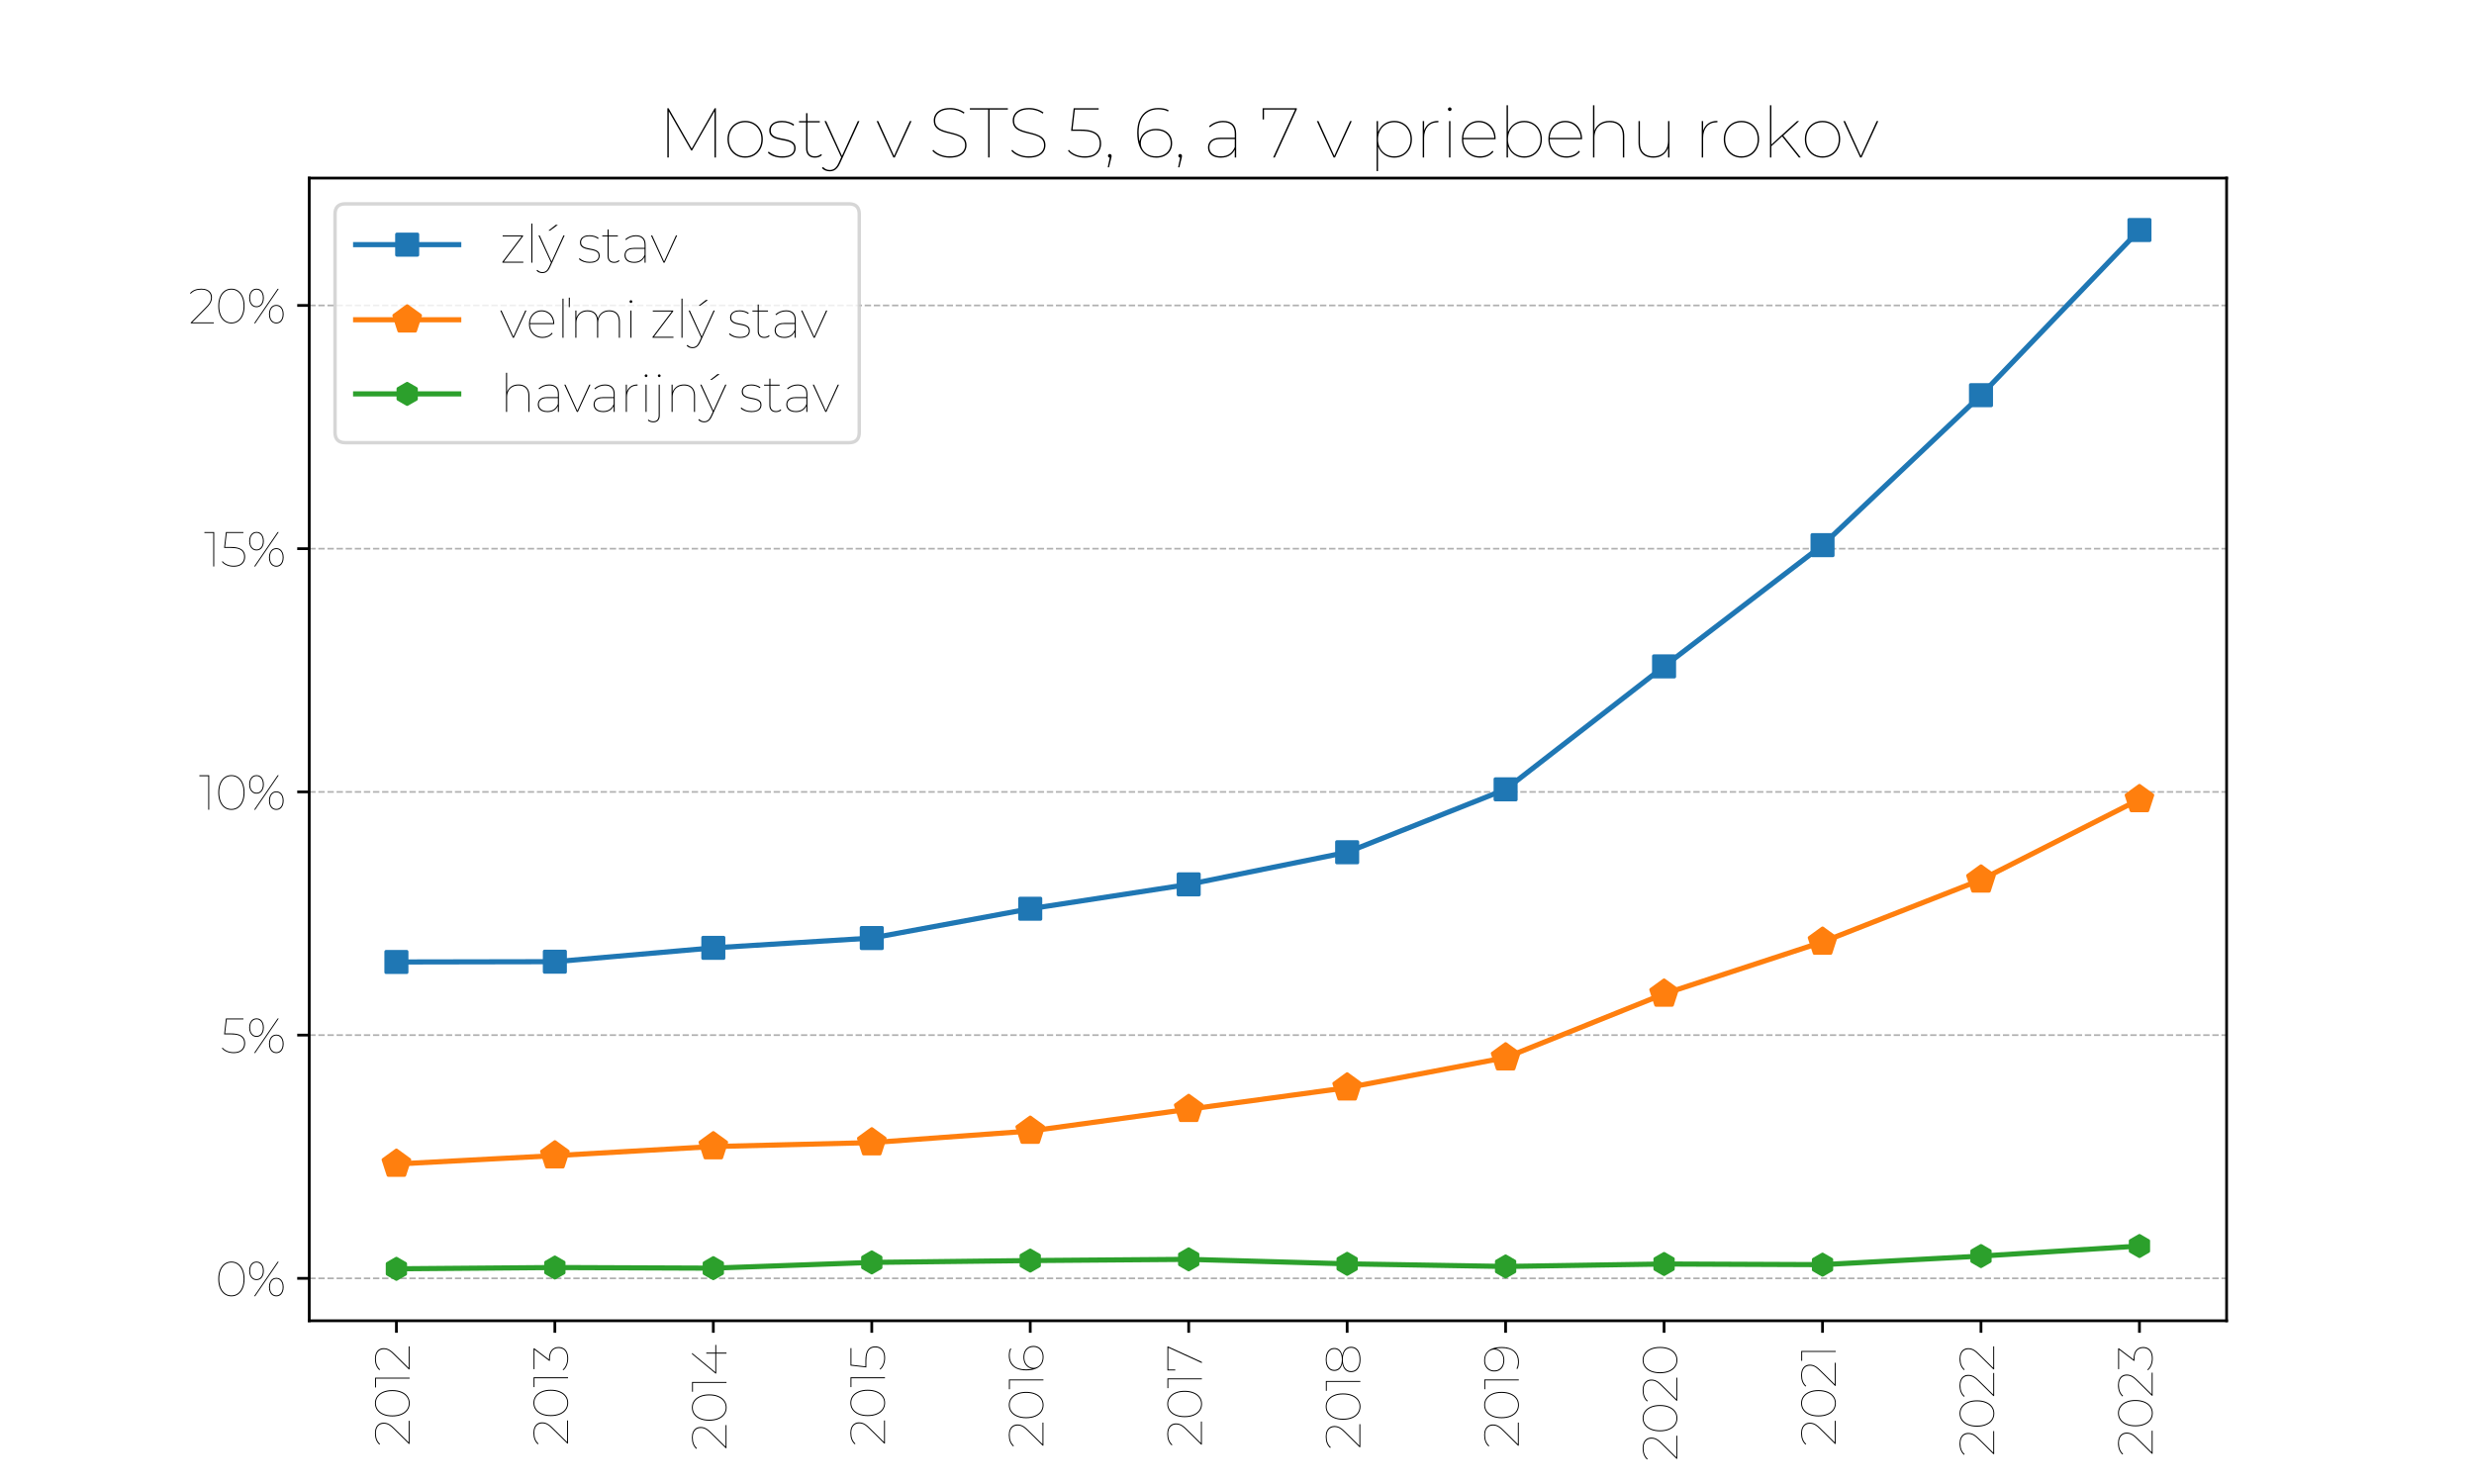 <?xml version="1.0" encoding="utf-8" standalone="no"?>
<!DOCTYPE svg PUBLIC "-//W3C//DTD SVG 1.1//EN"
  "http://www.w3.org/Graphics/SVG/1.1/DTD/svg11.dtd">
<svg xmlns:xlink="http://www.w3.org/1999/xlink" width="720pt" height="432pt" viewBox="0 0 720 432" xmlns="http://www.w3.org/2000/svg" version="1.1">
 <defs>
  <style type="text/css">*{stroke-linejoin: round; stroke-linecap: butt}</style>
 </defs>
 <g id="figure_1">
  <g id="patch_1">
   <path d="M 0 432 
L 720 432 
L 720 0 
L 0 0 
z
" style="fill: #ffffff"/>
  </g>
  <g id="axes_1">
   <g id="patch_2">
    <path d="M 90 384.48 
L 648 384.48 
L 648 51.84 
L 90 51.84 
z
" style="fill: #ffffff"/>
   </g>
   <g id="matplotlib.axis_1">
    <g id="xtick_1">
     <g id="line2d_1">
      <defs>
       <path id="m90b61d9ef1" d="M 0 0 
L 0 3.5 
" style="stroke: #000000; stroke-width: 0.8"/>
      </defs>
      <g>
       <use xlink:href="#m90b61d9ef1" x="115.364" y="384.48" style="stroke: #000000; stroke-width: 0.8"/>
      </g>
     </g>
     <g id="text_1">
      <!-- 2012 -->
      <g transform="translate(119.199 420.937) rotate(-90) scale(0.14 -0.14)">
       <defs>
        <path id="Montserrat-Thin-32" d="M 275 0 
L 275 96 
L 2214 2061 
Q 2502 2349 2649 2566 
Q 2797 2784 2848 2973 
Q 2899 3162 2899 3347 
Q 2899 3821 2579 4099 
Q 2259 4378 1651 4378 
Q 1190 4378 851 4243 
Q 512 4109 269 3834 
L 179 3923 
Q 429 4205 797 4352 
Q 1165 4499 1651 4499 
Q 2074 4499 2384 4361 
Q 2694 4224 2860 3968 
Q 3027 3712 3027 3354 
Q 3027 3142 2966 2937 
Q 2906 2733 2752 2502 
Q 2598 2272 2304 1978 
L 422 70 
L 346 122 
L 3270 122 
L 3270 0 
L 275 0 
z
" transform="scale(0.016)"/>
        <path id="Montserrat-Thin-30" d="M 2086 -19 
Q 1581 -19 1193 259 
Q 806 538 592 1046 
Q 378 1555 378 2240 
Q 378 2925 592 3433 
Q 806 3942 1193 4220 
Q 1581 4499 2086 4499 
Q 2598 4499 2982 4220 
Q 3366 3942 3580 3433 
Q 3795 2925 3795 2240 
Q 3795 1555 3580 1046 
Q 3366 538 2982 259 
Q 2598 -19 2086 -19 
z
M 2086 102 
Q 2560 102 2915 364 
Q 3270 627 3468 1107 
Q 3667 1587 3667 2240 
Q 3667 2899 3468 3376 
Q 3270 3853 2915 4115 
Q 2560 4378 2086 4378 
Q 1619 4378 1260 4115 
Q 902 3853 704 3376 
Q 506 2899 506 2240 
Q 506 1587 704 1107 
Q 902 627 1260 364 
Q 1619 102 2086 102 
z
" transform="scale(0.016)"/>
        <path id="Montserrat-Thin-31" d="M 1216 0 
L 1216 4410 
L 1274 4358 
L 64 4358 
L 64 4480 
L 1338 4480 
L 1338 0 
L 1216 0 
z
" transform="scale(0.016)"/>
       </defs>
       <use xlink:href="#Montserrat-Thin-32"/>
       <use xlink:href="#Montserrat-Thin-30" x="55.5"/>
       <use xlink:href="#Montserrat-Thin-31" x="120.7"/>
       <use xlink:href="#Montserrat-Thin-32" x="154.9"/>
      </g>
     </g>
    </g>
    <g id="xtick_2">
     <g id="line2d_2">
      <g>
       <use xlink:href="#m90b61d9ef1" x="161.479" y="384.48" style="stroke: #000000; stroke-width: 0.8"/>
      </g>
     </g>
     <g id="text_2">
      <!-- 2013 -->
      <g transform="translate(165.315 420.838) rotate(-90) scale(0.14 -0.14)">
       <defs>
        <path id="Montserrat-Thin-33" d="M 1658 -19 
Q 1152 -19 739 160 
Q 326 339 122 614 
L 205 698 
Q 390 448 777 275 
Q 1165 102 1658 102 
Q 2323 102 2665 409 
Q 3008 717 3008 1229 
Q 3008 1741 2659 2048 
Q 2310 2355 1574 2355 
L 1344 2355 
L 1344 2451 
L 2829 4403 
L 2842 4358 
L 262 4358 
L 262 4480 
L 2970 4480 
L 2970 4384 
L 1485 2432 
L 1472 2477 
L 1568 2477 
Q 2362 2477 2749 2131 
Q 3136 1786 3136 1229 
Q 3136 858 2966 576 
Q 2797 294 2467 137 
Q 2138 -19 1658 -19 
z
" transform="scale(0.016)"/>
       </defs>
       <use xlink:href="#Montserrat-Thin-32"/>
       <use xlink:href="#Montserrat-Thin-30" x="55.5"/>
       <use xlink:href="#Montserrat-Thin-31" x="120.7"/>
       <use xlink:href="#Montserrat-Thin-33" x="154.9"/>
      </g>
     </g>
    </g>
    <g id="xtick_3">
     <g id="line2d_3">
      <g>
       <use xlink:href="#m90b61d9ef1" x="207.595" y="384.48" style="stroke: #000000; stroke-width: 0.8"/>
      </g>
     </g>
     <g id="text_3">
      <!-- 2014 -->
      <g transform="translate(211.431 422.184) rotate(-90) scale(0.14 -0.14)">
       <defs>
        <path id="Montserrat-Thin-34" d="M 294 1331 
L 294 1427 
L 2816 4480 
L 2970 4480 
L 448 1427 
L 365 1453 
L 4013 1453 
L 4013 1331 
L 294 1331 
z
M 2886 0 
L 2886 1331 
L 2886 1453 
L 2886 2624 
L 3014 2624 
L 3014 0 
L 2886 0 
z
" transform="scale(0.016)"/>
       </defs>
       <use xlink:href="#Montserrat-Thin-32"/>
       <use xlink:href="#Montserrat-Thin-30" x="55.5"/>
       <use xlink:href="#Montserrat-Thin-31" x="120.7"/>
       <use xlink:href="#Montserrat-Thin-34" x="154.9"/>
      </g>
     </g>
    </g>
    <g id="xtick_4">
     <g id="line2d_4">
      <g>
       <use xlink:href="#m90b61d9ef1" x="253.711" y="384.48" style="stroke: #000000; stroke-width: 0.8"/>
      </g>
     </g>
     <g id="text_4">
      <!-- 2015 -->
      <g transform="translate(257.547 420.838) rotate(-90) scale(0.14 -0.14)">
       <defs>
        <path id="Montserrat-Thin-35" d="M 1728 -19 
Q 1235 -19 822 160 
Q 410 339 205 614 
L 288 698 
Q 474 448 858 275 
Q 1242 102 1728 102 
Q 2419 102 2755 428 
Q 3091 755 3091 1254 
Q 3091 1619 2928 1881 
Q 2765 2144 2381 2281 
Q 1997 2419 1331 2419 
L 486 2419 
L 723 4480 
L 2995 4480 
L 2995 4358 
L 794 4358 
L 838 4410 
L 614 2477 
L 576 2541 
L 1357 2541 
Q 2048 2541 2454 2384 
Q 2861 2227 3040 1939 
Q 3219 1651 3219 1254 
Q 3219 896 3052 605 
Q 2886 314 2556 147 
Q 2227 -19 1728 -19 
z
" transform="scale(0.016)"/>
       </defs>
       <use xlink:href="#Montserrat-Thin-32"/>
       <use xlink:href="#Montserrat-Thin-30" x="55.5"/>
       <use xlink:href="#Montserrat-Thin-31" x="120.7"/>
       <use xlink:href="#Montserrat-Thin-35" x="154.9"/>
      </g>
     </g>
    </g>
    <g id="xtick_5">
     <g id="line2d_5">
      <g>
       <use xlink:href="#m90b61d9ef1" x="299.826" y="384.48" style="stroke: #000000; stroke-width: 0.8"/>
      </g>
     </g>
     <g id="text_5">
      <!-- 2016 -->
      <g transform="translate(303.662 421.455) rotate(-90) scale(0.14 -0.14)">
       <defs>
        <path id="Montserrat-Thin-36" d="M 2125 -19 
Q 1542 -19 1155 256 
Q 768 531 573 1040 
Q 378 1549 378 2240 
Q 378 2995 618 3494 
Q 858 3994 1286 4246 
Q 1715 4499 2285 4499 
Q 2554 4499 2797 4454 
Q 3040 4410 3238 4288 
L 3174 4179 
Q 3008 4288 2777 4333 
Q 2547 4378 2285 4378 
Q 1478 4378 992 3846 
Q 506 3315 506 2253 
Q 506 2093 528 1840 
Q 550 1587 627 1344 
L 576 1248 
Q 589 1670 790 1974 
Q 992 2278 1331 2438 
Q 1670 2598 2080 2598 
Q 2528 2598 2857 2438 
Q 3187 2278 3369 1984 
Q 3552 1690 3552 1293 
Q 3552 896 3369 601 
Q 3187 307 2864 144 
Q 2541 -19 2125 -19 
z
M 2125 102 
Q 2509 102 2800 249 
Q 3091 397 3257 665 
Q 3424 934 3424 1293 
Q 3424 1830 3065 2153 
Q 2707 2477 2080 2477 
Q 1670 2477 1360 2317 
Q 1050 2157 877 1885 
Q 704 1613 704 1280 
Q 704 998 864 726 
Q 1024 454 1341 278 
Q 1658 102 2125 102 
z
" transform="scale(0.016)"/>
       </defs>
       <use xlink:href="#Montserrat-Thin-32"/>
       <use xlink:href="#Montserrat-Thin-30" x="55.5"/>
       <use xlink:href="#Montserrat-Thin-31" x="120.7"/>
       <use xlink:href="#Montserrat-Thin-36" x="154.9"/>
      </g>
     </g>
    </g>
    <g id="xtick_6">
     <g id="line2d_6">
      <g>
       <use xlink:href="#m90b61d9ef1" x="345.942" y="384.48" style="stroke: #000000; stroke-width: 0.8"/>
      </g>
     </g>
     <g id="text_6">
      <!-- 2017 -->
      <g transform="translate(349.778 421.147) rotate(-90) scale(0.14 -0.14)">
       <defs>
        <path id="Montserrat-Thin-37" d="M 1190 0 
L 3206 4403 
L 3283 4358 
L 301 4358 
L 358 4410 
L 358 3456 
L 230 3456 
L 230 4480 
L 3341 4480 
L 3341 4384 
L 1338 0 
L 1190 0 
z
" transform="scale(0.016)"/>
       </defs>
       <use xlink:href="#Montserrat-Thin-32"/>
       <use xlink:href="#Montserrat-Thin-30" x="55.5"/>
       <use xlink:href="#Montserrat-Thin-31" x="120.7"/>
       <use xlink:href="#Montserrat-Thin-37" x="154.9"/>
      </g>
     </g>
    </g>
    <g id="xtick_7">
     <g id="line2d_7">
      <g>
       <use xlink:href="#m90b61d9ef1" x="392.058" y="384.48" style="stroke: #000000; stroke-width: 0.8"/>
      </g>
     </g>
     <g id="text_7">
      <!-- 2018 -->
      <g transform="translate(395.894 421.904) rotate(-90) scale(0.14 -0.14)">
       <defs>
        <path id="Montserrat-Thin-38" d="M 1990 -19 
Q 1472 -19 1107 128 
Q 742 275 547 550 
Q 352 826 352 1203 
Q 352 1568 547 1833 
Q 742 2099 1107 2240 
Q 1472 2381 1990 2381 
Q 2509 2381 2877 2240 
Q 3245 2099 3443 1833 
Q 3642 1568 3642 1203 
Q 3642 826 3446 550 
Q 3251 275 2880 128 
Q 2509 -19 1990 -19 
z
M 1990 102 
Q 2714 102 3114 396 
Q 3514 691 3514 1197 
Q 3514 1690 3114 1984 
Q 2714 2278 1990 2278 
Q 1274 2278 877 1984 
Q 480 1690 480 1197 
Q 480 691 877 396 
Q 1274 102 1990 102 
z
M 1990 2298 
Q 1517 2298 1187 2429 
Q 858 2560 685 2803 
Q 512 3046 512 3379 
Q 512 3725 694 3977 
Q 877 4230 1209 4364 
Q 1542 4499 1990 4499 
Q 2445 4499 2777 4364 
Q 3110 4230 3296 3977 
Q 3482 3725 3482 3379 
Q 3482 3046 3306 2803 
Q 3130 2560 2797 2429 
Q 2464 2298 1990 2298 
z
M 1990 2400 
Q 2637 2400 2995 2665 
Q 3354 2931 3354 3379 
Q 3354 3840 2986 4109 
Q 2618 4378 1990 4378 
Q 1370 4378 1005 4109 
Q 640 3840 640 3386 
Q 640 2938 995 2669 
Q 1350 2400 1990 2400 
z
" transform="scale(0.016)"/>
       </defs>
       <use xlink:href="#Montserrat-Thin-32"/>
       <use xlink:href="#Montserrat-Thin-30" x="55.5"/>
       <use xlink:href="#Montserrat-Thin-31" x="120.7"/>
       <use xlink:href="#Montserrat-Thin-38" x="154.9"/>
      </g>
     </g>
    </g>
    <g id="xtick_8">
     <g id="line2d_8">
      <g>
       <use xlink:href="#m90b61d9ef1" x="438.174" y="384.48" style="stroke: #000000; stroke-width: 0.8"/>
      </g>
     </g>
     <g id="text_8">
      <!-- 2019 -->
      <g transform="translate(442.009 421.455) rotate(-90) scale(0.14 -0.14)">
       <defs>
        <path id="Montserrat-Thin-39" d="M 1664 4499 
Q 2246 4499 2633 4224 
Q 3021 3949 3216 3443 
Q 3411 2938 3411 2240 
Q 3411 1491 3171 988 
Q 2931 486 2502 233 
Q 2074 -19 1504 -19 
Q 1235 -19 992 25 
Q 749 70 550 192 
L 614 301 
Q 781 198 1014 150 
Q 1248 102 1504 102 
Q 2310 102 2796 633 
Q 3283 1165 3283 2227 
Q 3283 2394 3260 2643 
Q 3238 2893 3162 3136 
L 3213 3232 
Q 3200 2810 2998 2509 
Q 2797 2208 2461 2045 
Q 2125 1882 1709 1882 
Q 1261 1882 931 2042 
Q 602 2202 419 2496 
Q 237 2790 237 3187 
Q 237 3584 419 3878 
Q 602 4173 925 4336 
Q 1248 4499 1664 4499 
z
M 1664 4378 
Q 1280 4378 989 4230 
Q 698 4083 531 3814 
Q 365 3546 365 3187 
Q 365 2650 726 2326 
Q 1088 2003 1709 2003 
Q 2118 2003 2428 2163 
Q 2739 2323 2912 2595 
Q 3085 2867 3085 3200 
Q 3085 3482 2925 3754 
Q 2765 4026 2451 4202 
Q 2138 4378 1664 4378 
z
" transform="scale(0.016)"/>
       </defs>
       <use xlink:href="#Montserrat-Thin-32"/>
       <use xlink:href="#Montserrat-Thin-30" x="55.5"/>
       <use xlink:href="#Montserrat-Thin-31" x="120.7"/>
       <use xlink:href="#Montserrat-Thin-39" x="154.9"/>
      </g>
     </g>
    </g>
    <g id="xtick_9">
     <g id="line2d_9">
      <g>
       <use xlink:href="#m90b61d9ef1" x="484.289" y="384.48" style="stroke: #000000; stroke-width: 0.8"/>
      </g>
     </g>
     <g id="text_9">
      <!-- 2020 -->
      <g transform="translate(488.125 425.277) rotate(-90) scale(0.14 -0.14)">
       <use xlink:href="#Montserrat-Thin-32"/>
       <use xlink:href="#Montserrat-Thin-30" x="55.5"/>
       <use xlink:href="#Montserrat-Thin-32" x="120.7"/>
       <use xlink:href="#Montserrat-Thin-30" x="176.2"/>
      </g>
     </g>
    </g>
    <g id="xtick_10">
     <g id="line2d_10">
      <g>
       <use xlink:href="#m90b61d9ef1" x="530.405" y="384.48" style="stroke: #000000; stroke-width: 0.8"/>
      </g>
     </g>
     <g id="text_10">
      <!-- 2021 -->
      <g transform="translate(534.241 420.937) rotate(-90) scale(0.14 -0.14)">
       <use xlink:href="#Montserrat-Thin-32"/>
       <use xlink:href="#Montserrat-Thin-30" x="55.5"/>
       <use xlink:href="#Montserrat-Thin-32" x="120.7"/>
       <use xlink:href="#Montserrat-Thin-31" x="176.2"/>
      </g>
     </g>
    </g>
    <g id="xtick_11">
     <g id="line2d_11">
      <g>
       <use xlink:href="#m90b61d9ef1" x="576.521" y="384.48" style="stroke: #000000; stroke-width: 0.8"/>
      </g>
     </g>
     <g id="text_11">
      <!-- 2022 -->
      <g transform="translate(580.356 423.918) rotate(-90) scale(0.14 -0.14)">
       <use xlink:href="#Montserrat-Thin-32"/>
       <use xlink:href="#Montserrat-Thin-30" x="55.5"/>
       <use xlink:href="#Montserrat-Thin-32" x="120.7"/>
       <use xlink:href="#Montserrat-Thin-32" x="176.2"/>
      </g>
     </g>
    </g>
    <g id="xtick_12">
     <g id="line2d_12">
      <g>
       <use xlink:href="#m90b61d9ef1" x="622.636" y="384.48" style="stroke: #000000; stroke-width: 0.8"/>
      </g>
     </g>
     <g id="text_12">
      <!-- 2023 -->
      <g transform="translate(626.472 423.82) rotate(-90) scale(0.14 -0.14)">
       <use xlink:href="#Montserrat-Thin-32"/>
       <use xlink:href="#Montserrat-Thin-30" x="55.5"/>
       <use xlink:href="#Montserrat-Thin-32" x="120.7"/>
       <use xlink:href="#Montserrat-Thin-33" x="176.2"/>
      </g>
     </g>
    </g>
   </g>
   <g id="matplotlib.axis_2">
    <g id="ytick_1">
     <g id="line2d_13">
      <path d="M 90 372.134 
L 648 372.134 
" clip-path="url(#p731d76a859)" style="fill: none; stroke-dasharray: 1.85,0.8; stroke-dashoffset: 0; stroke: #b0b0b0; stroke-width: 0.5"/>
     </g>
     <g id="line2d_14">
      <defs>
       <path id="mc1a27b48c4" d="M 0 0 
L -3.5 0 
" style="stroke: #000000; stroke-width: 0.8"/>
      </defs>
      <g>
       <use xlink:href="#mc1a27b48c4" x="90" y="372.134" style="stroke: #000000; stroke-width: 0.8"/>
      </g>
     </g>
     <g id="text_13">
      <!-- 0% -->
      <g transform="translate(62.672 377.328) scale(0.14 -0.14)">
       <defs>
        <path id="Montserrat-Thin-25" d="M 960 0 
L 4019 4480 
L 4160 4480 
L 1101 0 
L 960 0 
z
M 1274 2093 
Q 998 2093 780 2240 
Q 563 2387 441 2659 
Q 320 2931 320 3296 
Q 320 3661 441 3933 
Q 563 4205 780 4352 
Q 998 4499 1274 4499 
Q 1555 4499 1769 4352 
Q 1984 4205 2105 3933 
Q 2227 3661 2227 3296 
Q 2227 2931 2105 2659 
Q 1984 2387 1769 2240 
Q 1555 2093 1274 2093 
z
M 1274 2214 
Q 1638 2214 1868 2502 
Q 2099 2790 2099 3296 
Q 2099 3802 1868 4090 
Q 1638 4378 1274 4378 
Q 909 4378 678 4090 
Q 448 3802 448 3296 
Q 448 2790 678 2502 
Q 909 2214 1274 2214 
z
M 3846 -19 
Q 3571 -19 3353 128 
Q 3136 275 3014 547 
Q 2893 819 2893 1184 
Q 2893 1549 3014 1821 
Q 3136 2093 3353 2240 
Q 3571 2387 3846 2387 
Q 4128 2387 4342 2240 
Q 4557 2093 4678 1821 
Q 4800 1549 4800 1184 
Q 4800 819 4678 547 
Q 4557 275 4342 128 
Q 4128 -19 3846 -19 
z
M 3846 102 
Q 4211 102 4441 390 
Q 4672 678 4672 1184 
Q 4672 1690 4441 1978 
Q 4211 2266 3846 2266 
Q 3482 2266 3251 1978 
Q 3021 1690 3021 1184 
Q 3021 678 3251 390 
Q 3482 102 3846 102 
z
" transform="scale(0.016)"/>
       </defs>
       <use xlink:href="#Montserrat-Thin-30"/>
       <use xlink:href="#Montserrat-Thin-25" x="65.2"/>
      </g>
     </g>
    </g>
    <g id="ytick_2">
     <g id="line2d_15">
      <path d="M 90 301.331 
L 648 301.331 
" clip-path="url(#p731d76a859)" style="fill: none; stroke-dasharray: 1.85,0.8; stroke-dashoffset: 0; stroke: #b0b0b0; stroke-width: 0.5"/>
     </g>
     <g id="line2d_16">
      <g>
       <use xlink:href="#mc1a27b48c4" x="90" y="301.331" style="stroke: #000000; stroke-width: 0.8"/>
      </g>
     </g>
     <g id="text_14">
      <!-- 5% -->
      <g transform="translate(64.128 306.525) scale(0.14 -0.14)">
       <use xlink:href="#Montserrat-Thin-35"/>
       <use xlink:href="#Montserrat-Thin-25" x="54.8"/>
      </g>
     </g>
    </g>
    <g id="ytick_3">
     <g id="line2d_17">
      <path d="M 90 230.527 
L 648 230.527 
" clip-path="url(#p731d76a859)" style="fill: none; stroke-dasharray: 1.85,0.8; stroke-dashoffset: 0; stroke: #b0b0b0; stroke-width: 0.5"/>
     </g>
     <g id="line2d_18">
      <g>
       <use xlink:href="#mc1a27b48c4" x="90" y="230.527" style="stroke: #000000; stroke-width: 0.8"/>
      </g>
     </g>
     <g id="text_15">
      <!-- 10% -->
      <g transform="translate(57.883 235.721) scale(0.14 -0.14)">
       <use xlink:href="#Montserrat-Thin-31"/>
       <use xlink:href="#Montserrat-Thin-30" x="34.2"/>
       <use xlink:href="#Montserrat-Thin-25" x="99.4"/>
      </g>
     </g>
    </g>
    <g id="ytick_4">
     <g id="line2d_19">
      <path d="M 90 159.724 
L 648 159.724 
" clip-path="url(#p731d76a859)" style="fill: none; stroke-dasharray: 1.85,0.8; stroke-dashoffset: 0; stroke: #b0b0b0; stroke-width: 0.5"/>
     </g>
     <g id="line2d_20">
      <g>
       <use xlink:href="#mc1a27b48c4" x="90" y="159.724" style="stroke: #000000; stroke-width: 0.8"/>
      </g>
     </g>
     <g id="text_16">
      <!-- 15% -->
      <g transform="translate(59.34 164.918) scale(0.14 -0.14)">
       <use xlink:href="#Montserrat-Thin-31"/>
       <use xlink:href="#Montserrat-Thin-35" x="34.2"/>
       <use xlink:href="#Montserrat-Thin-25" x="89"/>
      </g>
     </g>
    </g>
    <g id="ytick_5">
     <g id="line2d_21">
      <path d="M 90 88.92 
L 648 88.92 
" clip-path="url(#p731d76a859)" style="fill: none; stroke-dasharray: 1.85,0.8; stroke-dashoffset: 0; stroke: #b0b0b0; stroke-width: 0.5"/>
     </g>
     <g id="line2d_22">
      <g>
       <use xlink:href="#mc1a27b48c4" x="90" y="88.92" style="stroke: #000000; stroke-width: 0.8"/>
      </g>
     </g>
     <g id="text_17">
      <!-- 20% -->
      <g transform="translate(54.902 94.114) scale(0.14 -0.14)">
       <use xlink:href="#Montserrat-Thin-32"/>
       <use xlink:href="#Montserrat-Thin-30" x="55.5"/>
       <use xlink:href="#Montserrat-Thin-25" x="120.7"/>
      </g>
     </g>
    </g>
   </g>
   <g id="line2d_23">
    <path d="M 115.364 280.035 
L 161.479 279.951 
L 207.595 275.925 
L 253.711 273.067 
L 299.826 264.542 
L 345.942 257.447 
L 392.058 248.095 
L 438.174 229.781 
L 484.289 193.99 
L 530.405 158.699 
L 576.521 115.033 
L 622.636 66.96 
" clip-path="url(#p731d76a859)" style="fill: none; stroke: #1f77b4; stroke-width: 1.5; stroke-linecap: square"/>
    <defs>
     <path id="mf4af85b9f2" d="M -3 3 
L 3 3 
L 3 -3 
L -3 -3 
z
" style="stroke: #1f77b4; stroke-linejoin: miter"/>
    </defs>
    <g clip-path="url(#p731d76a859)">
     <use xlink:href="#mf4af85b9f2" x="115.364" y="280.035" style="fill: #1f77b4; stroke: #1f77b4; stroke-linejoin: miter"/>
     <use xlink:href="#mf4af85b9f2" x="161.479" y="279.951" style="fill: #1f77b4; stroke: #1f77b4; stroke-linejoin: miter"/>
     <use xlink:href="#mf4af85b9f2" x="207.595" y="275.925" style="fill: #1f77b4; stroke: #1f77b4; stroke-linejoin: miter"/>
     <use xlink:href="#mf4af85b9f2" x="253.711" y="273.067" style="fill: #1f77b4; stroke: #1f77b4; stroke-linejoin: miter"/>
     <use xlink:href="#mf4af85b9f2" x="299.826" y="264.542" style="fill: #1f77b4; stroke: #1f77b4; stroke-linejoin: miter"/>
     <use xlink:href="#mf4af85b9f2" x="345.942" y="257.447" style="fill: #1f77b4; stroke: #1f77b4; stroke-linejoin: miter"/>
     <use xlink:href="#mf4af85b9f2" x="392.058" y="248.095" style="fill: #1f77b4; stroke: #1f77b4; stroke-linejoin: miter"/>
     <use xlink:href="#mf4af85b9f2" x="438.174" y="229.781" style="fill: #1f77b4; stroke: #1f77b4; stroke-linejoin: miter"/>
     <use xlink:href="#mf4af85b9f2" x="484.289" y="193.99" style="fill: #1f77b4; stroke: #1f77b4; stroke-linejoin: miter"/>
     <use xlink:href="#mf4af85b9f2" x="530.405" y="158.699" style="fill: #1f77b4; stroke: #1f77b4; stroke-linejoin: miter"/>
     <use xlink:href="#mf4af85b9f2" x="576.521" y="115.033" style="fill: #1f77b4; stroke: #1f77b4; stroke-linejoin: miter"/>
     <use xlink:href="#mf4af85b9f2" x="622.636" y="66.96" style="fill: #1f77b4; stroke: #1f77b4; stroke-linejoin: miter"/>
    </g>
   </g>
   <g id="line2d_24">
    <path d="M 115.364 338.845 
L 161.479 336.408 
L 207.595 333.762 
L 253.711 332.618 
L 299.826 329.245 
L 345.942 322.903 
L 392.058 316.638 
L 438.174 307.875 
L 484.289 289.327 
L 530.405 274.211 
L 576.521 256.114 
L 622.636 232.706 
" clip-path="url(#p731d76a859)" style="fill: none; stroke: #ff7f0e; stroke-width: 1.5; stroke-linecap: square"/>
    <defs>
     <path id="m871c0f538a" d="M 0 -4 
L -3.804 -1.236 
L -2.351 3.236 
L 2.351 3.236 
L 3.804 -1.236 
z
" style="stroke: #ff7f0e; stroke-linejoin: miter"/>
    </defs>
    <g clip-path="url(#p731d76a859)">
     <use xlink:href="#m871c0f538a" x="115.364" y="338.845" style="fill: #ff7f0e; stroke: #ff7f0e; stroke-linejoin: miter"/>
     <use xlink:href="#m871c0f538a" x="161.479" y="336.408" style="fill: #ff7f0e; stroke: #ff7f0e; stroke-linejoin: miter"/>
     <use xlink:href="#m871c0f538a" x="207.595" y="333.762" style="fill: #ff7f0e; stroke: #ff7f0e; stroke-linejoin: miter"/>
     <use xlink:href="#m871c0f538a" x="253.711" y="332.618" style="fill: #ff7f0e; stroke: #ff7f0e; stroke-linejoin: miter"/>
     <use xlink:href="#m871c0f538a" x="299.826" y="329.245" style="fill: #ff7f0e; stroke: #ff7f0e; stroke-linejoin: miter"/>
     <use xlink:href="#m871c0f538a" x="345.942" y="322.903" style="fill: #ff7f0e; stroke: #ff7f0e; stroke-linejoin: miter"/>
     <use xlink:href="#m871c0f538a" x="392.058" y="316.638" style="fill: #ff7f0e; stroke: #ff7f0e; stroke-linejoin: miter"/>
     <use xlink:href="#m871c0f538a" x="438.174" y="307.875" style="fill: #ff7f0e; stroke: #ff7f0e; stroke-linejoin: miter"/>
     <use xlink:href="#m871c0f538a" x="484.289" y="289.327" style="fill: #ff7f0e; stroke: #ff7f0e; stroke-linejoin: miter"/>
     <use xlink:href="#m871c0f538a" x="530.405" y="274.211" style="fill: #ff7f0e; stroke: #ff7f0e; stroke-linejoin: miter"/>
     <use xlink:href="#m871c0f538a" x="576.521" y="256.114" style="fill: #ff7f0e; stroke: #ff7f0e; stroke-linejoin: miter"/>
     <use xlink:href="#m871c0f538a" x="622.636" y="232.706" style="fill: #ff7f0e; stroke: #ff7f0e; stroke-linejoin: miter"/>
    </g>
   </g>
   <g id="line2d_25">
    <path d="M 115.364 369.36 
L 161.479 368.987 
L 207.595 369.168 
L 253.711 367.496 
L 299.826 366.958 
L 345.942 366.603 
L 392.058 367.908 
L 438.174 368.675 
L 484.289 367.957 
L 530.405 368.145 
L 576.521 365.65 
L 622.636 362.723 
" clip-path="url(#p731d76a859)" style="fill: none; stroke: #2ca02c; stroke-width: 1.5; stroke-linecap: square"/>
    <defs>
     <path id="m099d163f4a" d="M 0 -3 
L -2.598 -1.5 
L -2.598 1.5 
L -0 3 
L 2.598 1.5 
L 2.598 -1.5 
z
" style="stroke: #2ca02c; stroke-linejoin: miter"/>
    </defs>
    <g clip-path="url(#p731d76a859)">
     <use xlink:href="#m099d163f4a" x="115.364" y="369.36" style="fill: #2ca02c; stroke: #2ca02c; stroke-linejoin: miter"/>
     <use xlink:href="#m099d163f4a" x="161.479" y="368.987" style="fill: #2ca02c; stroke: #2ca02c; stroke-linejoin: miter"/>
     <use xlink:href="#m099d163f4a" x="207.595" y="369.168" style="fill: #2ca02c; stroke: #2ca02c; stroke-linejoin: miter"/>
     <use xlink:href="#m099d163f4a" x="253.711" y="367.496" style="fill: #2ca02c; stroke: #2ca02c; stroke-linejoin: miter"/>
     <use xlink:href="#m099d163f4a" x="299.826" y="366.958" style="fill: #2ca02c; stroke: #2ca02c; stroke-linejoin: miter"/>
     <use xlink:href="#m099d163f4a" x="345.942" y="366.603" style="fill: #2ca02c; stroke: #2ca02c; stroke-linejoin: miter"/>
     <use xlink:href="#m099d163f4a" x="392.058" y="367.908" style="fill: #2ca02c; stroke: #2ca02c; stroke-linejoin: miter"/>
     <use xlink:href="#m099d163f4a" x="438.174" y="368.675" style="fill: #2ca02c; stroke: #2ca02c; stroke-linejoin: miter"/>
     <use xlink:href="#m099d163f4a" x="484.289" y="367.957" style="fill: #2ca02c; stroke: #2ca02c; stroke-linejoin: miter"/>
     <use xlink:href="#m099d163f4a" x="530.405" y="368.145" style="fill: #2ca02c; stroke: #2ca02c; stroke-linejoin: miter"/>
     <use xlink:href="#m099d163f4a" x="576.521" y="365.65" style="fill: #2ca02c; stroke: #2ca02c; stroke-linejoin: miter"/>
     <use xlink:href="#m099d163f4a" x="622.636" y="362.723" style="fill: #2ca02c; stroke: #2ca02c; stroke-linejoin: miter"/>
    </g>
   </g>
   <g id="patch_3">
    <path d="M 90 384.48 
L 90 51.84 
" style="fill: none; stroke: #000000; stroke-width: 0.8; stroke-linejoin: miter; stroke-linecap: square"/>
   </g>
   <g id="patch_4">
    <path d="M 648 384.48 
L 648 51.84 
" style="fill: none; stroke: #000000; stroke-width: 0.8; stroke-linejoin: miter; stroke-linecap: square"/>
   </g>
   <g id="patch_5">
    <path d="M 90 384.48 
L 648 384.48 
" style="fill: none; stroke: #000000; stroke-width: 0.8; stroke-linejoin: miter; stroke-linecap: square"/>
   </g>
   <g id="patch_6">
    <path d="M 90 51.84 
L 648 51.84 
" style="fill: none; stroke: #000000; stroke-width: 0.8; stroke-linejoin: miter; stroke-linecap: square"/>
   </g>
   <g id="text_18">
    <!-- Mosty v STS 5, 6, a 7 v priebehu rokov -->
    <g transform="translate(191.494 45.84) scale(0.2 -0.2)">
     <defs>
      <path id="Montserrat-Thin-4d" d="M 851 0 
L 851 4480 
L 960 4480 
L 3091 755 
L 3034 755 
L 5158 4480 
L 5267 4480 
L 5267 0 
L 5139 0 
L 5139 4294 
L 5190 4294 
L 3098 634 
L 3021 634 
L 922 4294 
L 979 4294 
L 979 0 
L 851 0 
z
" transform="scale(0.016)"/>
      <path id="Montserrat-Thin-6f" d="M 1952 -19 
Q 1491 -19 1129 195 
Q 768 410 557 790 
Q 346 1171 346 1658 
Q 346 2150 557 2524 
Q 768 2899 1129 3113 
Q 1491 3328 1952 3328 
Q 2413 3328 2777 3113 
Q 3142 2899 3350 2524 
Q 3558 2150 3558 1658 
Q 3558 1171 3350 790 
Q 3142 410 2777 195 
Q 2413 -19 1952 -19 
z
M 1952 102 
Q 2374 102 2710 300 
Q 3046 499 3238 851 
Q 3430 1203 3430 1658 
Q 3430 2118 3238 2467 
Q 3046 2816 2710 3011 
Q 2374 3206 1952 3206 
Q 1530 3206 1197 3011 
Q 864 2816 669 2467 
Q 474 2118 474 1658 
Q 474 1203 669 851 
Q 864 499 1197 300 
Q 1530 102 1952 102 
z
" transform="scale(0.016)"/>
      <path id="Montserrat-Thin-73" d="M 1498 -19 
Q 1094 -19 742 109 
Q 390 237 205 435 
L 282 538 
Q 461 365 781 233 
Q 1101 102 1498 102 
Q 2086 102 2342 307 
Q 2598 512 2598 838 
Q 2598 1075 2476 1212 
Q 2355 1350 2153 1424 
Q 1952 1498 1709 1542 
Q 1466 1587 1222 1638 
Q 979 1690 777 1782 
Q 576 1875 454 2038 
Q 333 2202 333 2477 
Q 333 2701 454 2893 
Q 576 3085 835 3206 
Q 1094 3328 1504 3328 
Q 1811 3328 2112 3235 
Q 2413 3142 2598 2989 
L 2522 2886 
Q 2323 3046 2054 3126 
Q 1786 3206 1504 3206 
Q 960 3206 713 2995 
Q 467 2784 467 2477 
Q 467 2234 588 2090 
Q 710 1946 912 1869 
Q 1114 1792 1357 1747 
Q 1600 1702 1840 1651 
Q 2080 1600 2281 1510 
Q 2483 1421 2604 1264 
Q 2726 1107 2726 838 
Q 2726 589 2592 393 
Q 2458 198 2186 89 
Q 1914 -19 1498 -19 
z
" transform="scale(0.016)"/>
      <path id="Montserrat-Thin-74" d="M 1587 -19 
Q 1197 -19 992 205 
Q 787 429 787 794 
L 787 4032 
L 915 4032 
L 915 826 
Q 915 474 1088 288 
Q 1261 102 1594 102 
Q 1926 102 2144 307 
L 2234 218 
Q 2118 96 1942 38 
Q 1766 -19 1587 -19 
z
M 147 3187 
L 147 3309 
L 2035 3309 
L 2035 3187 
L 147 3187 
z
" transform="scale(0.016)"/>
      <path id="Montserrat-Thin-79" d="M 518 -1261 
Q 301 -1261 118 -1187 
Q -64 -1114 -198 -966 
L -102 -864 
Q 32 -1005 179 -1072 
Q 326 -1139 525 -1139 
Q 768 -1139 960 -1001 
Q 1152 -864 1325 -493 
L 1568 45 
L 1600 90 
L 3066 3309 
L 3213 3309 
L 1453 -531 
Q 1331 -800 1187 -960 
Q 1043 -1120 880 -1190 
Q 717 -1261 518 -1261 
z
M 1594 -70 
L 38 3309 
L 186 3309 
L 1651 90 
L 1594 -70 
z
" transform="scale(0.016)"/>
      <path id="Montserrat-Thin-20" transform="scale(0.016)"/>
      <path id="Montserrat-Thin-76" d="M 1562 0 
L 38 3309 
L 186 3309 
L 1651 90 
L 1600 90 
L 3066 3309 
L 3213 3309 
L 1690 0 
L 1562 0 
z
" transform="scale(0.016)"/>
      <path id="Montserrat-Thin-53" d="M 1946 -19 
Q 1459 -19 1027 160 
Q 595 339 371 614 
L 461 698 
Q 672 448 1072 275 
Q 1472 102 1939 102 
Q 2426 102 2736 236 
Q 3046 371 3196 598 
Q 3347 826 3347 1101 
Q 3347 1421 3193 1616 
Q 3040 1811 2784 1923 
Q 2528 2035 2227 2108 
Q 1926 2182 1622 2259 
Q 1318 2336 1062 2461 
Q 806 2586 652 2803 
Q 499 3021 499 3373 
Q 499 3667 656 3923 
Q 813 4179 1142 4339 
Q 1472 4499 1997 4499 
Q 2355 4499 2704 4387 
Q 3053 4275 3296 4090 
L 3226 3987 
Q 2957 4186 2630 4282 
Q 2304 4378 2003 4378 
Q 1536 4378 1229 4240 
Q 922 4102 774 3875 
Q 627 3648 627 3366 
Q 627 3040 780 2845 
Q 934 2650 1190 2538 
Q 1446 2426 1750 2352 
Q 2054 2278 2355 2198 
Q 2656 2118 2912 1993 
Q 3168 1869 3321 1657 
Q 3475 1446 3475 1101 
Q 3475 806 3315 550 
Q 3155 294 2816 137 
Q 2477 -19 1946 -19 
z
" transform="scale(0.016)"/>
      <path id="Montserrat-Thin-54" d="M 1690 0 
L 1690 4358 
L 26 4358 
L 26 4480 
L 3482 4480 
L 3482 4358 
L 1818 4358 
L 1818 0 
L 1690 0 
z
" transform="scale(0.016)"/>
      <path id="Montserrat-Thin-2c" d="M 397 -896 
L 595 51 
L 595 -19 
Q 518 -19 467 32 
Q 416 83 416 147 
Q 416 218 464 266 
Q 512 314 582 314 
Q 659 314 704 259 
Q 749 205 749 147 
Q 749 115 745 83 
Q 742 51 736 25 
Q 730 0 723 -38 
L 512 -896 
L 397 -896 
z
" transform="scale(0.016)"/>
      <path id="Montserrat-Thin-61" d="M 2848 0 
L 2848 787 
L 2848 896 
L 2848 2163 
Q 2848 2682 2579 2944 
Q 2310 3206 1798 3206 
Q 1427 3206 1120 3078 
Q 813 2950 595 2746 
L 506 2835 
Q 742 3059 1081 3193 
Q 1421 3328 1792 3328 
Q 2368 3328 2672 3033 
Q 2976 2739 2976 2170 
L 2976 0 
L 2848 0 
z
M 1587 -19 
Q 1216 -19 953 96 
Q 691 211 553 422 
Q 416 634 416 909 
Q 416 1146 528 1347 
Q 640 1549 896 1673 
Q 1152 1798 1594 1798 
L 2918 1798 
L 2918 1677 
L 1587 1677 
Q 1024 1677 784 1462 
Q 544 1248 544 915 
Q 544 544 819 323 
Q 1094 102 1587 102 
Q 2067 102 2377 323 
Q 2688 544 2848 947 
L 2912 864 
Q 2778 467 2442 224 
Q 2106 -19 1587 -19 
z
" transform="scale(0.016)"/>
      <path id="Montserrat-Thin-70" d="M 2342 -19 
Q 1888 -19 1529 195 
Q 1171 410 963 787 
Q 755 1165 755 1651 
Q 755 2144 963 2521 
Q 1171 2899 1529 3113 
Q 1888 3328 2342 3328 
Q 2797 3328 3161 3113 
Q 3526 2899 3737 2521 
Q 3949 2144 3949 1651 
Q 3949 1165 3737 787 
Q 3526 410 3161 195 
Q 2797 -19 2342 -19 
z
M 736 -1242 
L 736 3309 
L 864 3309 
L 864 2093 
L 800 1645 
L 864 1197 
L 864 -1242 
L 736 -1242 
z
M 2342 102 
Q 2765 102 3101 297 
Q 3437 493 3629 845 
Q 3821 1197 3821 1651 
Q 3821 2112 3629 2461 
Q 3437 2810 3101 3008 
Q 2765 3206 2342 3206 
Q 1920 3206 1584 3008 
Q 1248 2810 1056 2461 
Q 864 2112 864 1651 
Q 864 1197 1056 845 
Q 1248 493 1584 297 
Q 1920 102 2342 102 
z
" transform="scale(0.016)"/>
      <path id="Montserrat-Thin-72" d="M 736 0 
L 736 3309 
L 864 3309 
L 864 2394 
L 851 2413 
Q 986 2848 1322 3088 
Q 1658 3328 2163 3328 
L 2163 3200 
Q 2157 3200 2147 3200 
Q 2138 3200 2125 3200 
Q 1530 3200 1197 2819 
Q 864 2438 864 1779 
L 864 0 
L 736 0 
z
" transform="scale(0.016)"/>
      <path id="Montserrat-Thin-69" d="M 736 0 
L 736 3309 
L 864 3309 
L 864 0 
L 736 0 
z
M 800 4224 
Q 736 4224 685 4275 
Q 634 4326 634 4390 
Q 634 4461 685 4509 
Q 736 4557 800 4557 
Q 870 4557 918 4509 
Q 966 4461 966 4390 
Q 966 4326 918 4275 
Q 870 4224 800 4224 
z
" transform="scale(0.016)"/>
      <path id="Montserrat-Thin-65" d="M 1997 -19 
Q 1517 -19 1145 195 
Q 774 410 560 790 
Q 346 1171 346 1658 
Q 346 2150 544 2524 
Q 742 2899 1091 3113 
Q 1440 3328 1875 3328 
Q 2310 3328 2659 3120 
Q 3008 2912 3209 2541 
Q 3411 2170 3411 1690 
Q 3411 1683 3411 1676 
Q 3411 1670 3411 1658 
L 416 1658 
L 416 1779 
L 3341 1779 
L 3290 1683 
Q 3290 2118 3104 2464 
Q 2918 2810 2601 3008 
Q 2285 3206 1875 3206 
Q 1472 3206 1152 3008 
Q 832 2810 649 2464 
Q 467 2118 467 1683 
L 467 1658 
Q 467 1203 665 851 
Q 864 499 1209 300 
Q 1555 102 1997 102 
Q 2330 102 2627 230 
Q 2925 358 3123 614 
L 3213 525 
Q 2995 256 2675 118 
Q 2355 -19 1997 -19 
z
" transform="scale(0.016)"/>
      <path id="Montserrat-Thin-62" d="M 2342 -19 
Q 1888 -19 1529 195 
Q 1171 410 963 790 
Q 755 1171 755 1658 
Q 755 2150 963 2524 
Q 1171 2899 1529 3113 
Q 1888 3328 2342 3328 
Q 2797 3328 3161 3113 
Q 3526 2899 3737 2524 
Q 3949 2150 3949 1658 
Q 3949 1171 3737 790 
Q 3526 410 3161 195 
Q 2797 -19 2342 -19 
z
M 736 0 
L 736 4749 
L 864 4749 
L 864 2112 
L 800 1664 
L 864 1216 
L 864 0 
L 736 0 
z
M 2342 102 
Q 2765 102 3101 300 
Q 3437 499 3629 851 
Q 3821 1203 3821 1658 
Q 3821 2118 3629 2467 
Q 3437 2816 3101 3011 
Q 2765 3206 2342 3206 
Q 1920 3206 1584 3011 
Q 1248 2816 1056 2467 
Q 864 2118 864 1658 
Q 864 1203 1056 851 
Q 1248 499 1584 300 
Q 1920 102 2342 102 
z
" transform="scale(0.016)"/>
      <path id="Montserrat-Thin-68" d="M 2253 3328 
Q 2662 3328 2956 3171 
Q 3251 3014 3414 2707 
Q 3578 2400 3578 1952 
L 3578 0 
L 3450 0 
L 3450 1952 
Q 3450 2566 3136 2886 
Q 2822 3206 2259 3206 
Q 1824 3206 1510 3030 
Q 1197 2854 1030 2537 
Q 864 2221 864 1798 
L 864 0 
L 736 0 
L 736 4749 
L 864 4749 
L 864 2368 
L 851 2387 
Q 998 2822 1356 3075 
Q 1715 3328 2253 3328 
z
" transform="scale(0.016)"/>
      <path id="Montserrat-Thin-75" d="M 2054 -19 
Q 1632 -19 1328 137 
Q 1024 294 861 601 
Q 698 909 698 1357 
L 698 3309 
L 826 3309 
L 826 1357 
Q 826 742 1146 422 
Q 1466 102 2048 102 
Q 2464 102 2765 278 
Q 3066 454 3226 774 
Q 3386 1094 3386 1510 
L 3386 3309 
L 3514 3309 
L 3514 0 
L 3386 0 
L 3386 934 
L 3398 915 
Q 3258 486 2912 233 
Q 2566 -19 2054 -19 
z
" transform="scale(0.016)"/>
      <path id="Montserrat-Thin-6b" d="M 819 986 
L 819 1139 
L 3200 3309 
L 3386 3309 
L 1946 1990 
L 1843 1914 
L 819 986 
z
M 736 0 
L 736 4749 
L 864 4749 
L 864 0 
L 736 0 
z
M 3366 0 
L 1818 1946 
L 1920 2022 
L 3533 0 
L 3366 0 
z
" transform="scale(0.016)"/>
     </defs>
     <use xlink:href="#Montserrat-Thin-4d"/>
     <use xlink:href="#Montserrat-Thin-6f" x="95.6"/>
     <use xlink:href="#Montserrat-Thin-73" x="156.6"/>
     <use xlink:href="#Montserrat-Thin-74" x="202.9"/>
     <use xlink:href="#Montserrat-Thin-79" x="241.7"/>
     <use xlink:href="#Montserrat-Thin-20" x="292.5"/>
     <use xlink:href="#Montserrat-Thin-76" x="317.5"/>
     <use xlink:href="#Montserrat-Thin-20" x="368.3"/>
     <use xlink:href="#Montserrat-Thin-53" x="393.3"/>
     <use xlink:href="#Montserrat-Thin-54" x="453.4"/>
     <use xlink:href="#Montserrat-Thin-53" x="508.2"/>
     <use xlink:href="#Montserrat-Thin-20" x="568.3"/>
     <use xlink:href="#Montserrat-Thin-35" x="593.3"/>
     <use xlink:href="#Montserrat-Thin-2c" x="648.1"/>
     <use xlink:href="#Montserrat-Thin-20" x="666.3"/>
     <use xlink:href="#Montserrat-Thin-36" x="691.3"/>
     <use xlink:href="#Montserrat-Thin-2c" x="750.5"/>
     <use xlink:href="#Montserrat-Thin-20" x="768.7"/>
     <use xlink:href="#Montserrat-Thin-61" x="793.7"/>
     <use xlink:href="#Montserrat-Thin-20" x="851.1"/>
     <use xlink:href="#Montserrat-Thin-37" x="876.1"/>
     <use xlink:href="#Montserrat-Thin-20" x="933.1"/>
     <use xlink:href="#Montserrat-Thin-76" x="958.1"/>
     <use xlink:href="#Montserrat-Thin-20" x="1008.9"/>
     <use xlink:href="#Montserrat-Thin-70" x="1033.9"/>
     <use xlink:href="#Montserrat-Thin-72" x="1101"/>
     <use xlink:href="#Montserrat-Thin-69" x="1139.3"/>
     <use xlink:href="#Montserrat-Thin-65" x="1164.3"/>
     <use xlink:href="#Montserrat-Thin-62" x="1223"/>
     <use xlink:href="#Montserrat-Thin-65" x="1290.1"/>
     <use xlink:href="#Montserrat-Thin-68" x="1348.8"/>
     <use xlink:href="#Montserrat-Thin-75" x="1415.6"/>
     <use xlink:href="#Montserrat-Thin-20" x="1482"/>
     <use xlink:href="#Montserrat-Thin-72" x="1507"/>
     <use xlink:href="#Montserrat-Thin-6f" x="1545.3"/>
     <use xlink:href="#Montserrat-Thin-6b" x="1606.3"/>
     <use xlink:href="#Montserrat-Thin-6f" x="1663.3"/>
     <use xlink:href="#Montserrat-Thin-76" x="1724.3"/>
    </g>
   </g>
   <g id="legend_1">
    <g id="patch_7">
     <path d="M 100.5 128.867 
L 247.064 128.867 
Q 250.064 128.867 250.064 125.867 
L 250.064 62.34 
Q 250.064 59.34 247.064 59.34 
L 100.5 59.34 
Q 97.5 59.34 97.5 62.34 
L 97.5 125.867 
Q 97.5 128.867 100.5 128.867 
z
" style="fill: #ffffff; opacity: 0.8; stroke: #cccccc; stroke-linejoin: miter"/>
    </g>
    <g id="line2d_26">
     <path d="M 103.5 71.22 
L 118.5 71.22 
L 133.5 71.22 
" style="fill: none; stroke: #1f77b4; stroke-width: 1.5; stroke-linecap: square"/>
     <g>
      <use xlink:href="#mf4af85b9f2" x="118.5" y="71.22" style="fill: #1f77b4; stroke: #1f77b4; stroke-linejoin: miter"/>
     </g>
    </g>
    <g id="text_19">
     <!-- zlý stav -->
     <g transform="translate(145.5 76.47) scale(0.15 -0.15)">
      <defs>
       <path id="Montserrat-Thin-7a" d="M 294 0 
L 294 96 
L 2656 3226 
L 2707 3187 
L 326 3187 
L 326 3309 
L 2803 3309 
L 2803 3213 
L 442 83 
L 365 122 
L 2835 122 
L 2835 0 
L 294 0 
z
" transform="scale(0.016)"/>
       <path id="Montserrat-Thin-6c" d="M 736 0 
L 736 4749 
L 864 4749 
L 864 0 
L 736 0 
z
" transform="scale(0.016)"/>
       <path id="Montserrat-Thin-fd" d="M 518 -1261 
Q 301 -1261 118 -1187 
Q -64 -1114 -198 -966 
L -102 -864 
Q 32 -1005 179 -1072 
Q 326 -1139 525 -1139 
Q 768 -1139 960 -1001 
Q 1152 -864 1325 -493 
L 1568 45 
L 1600 90 
L 3066 3309 
L 3213 3309 
L 1453 -531 
Q 1331 -800 1187 -960 
Q 1043 -1120 880 -1190 
Q 717 -1261 518 -1261 
z
M 1594 -70 
L 38 3309 
L 186 3309 
L 1651 90 
L 1594 -70 
z
M 1240 3885 
L 2136 4589 
L 2392 4589 
L 1432 3885 
L 1240 3885 
z
" transform="scale(0.016)"/>
      </defs>
      <use xlink:href="#Montserrat-Thin-7a"/>
      <use xlink:href="#Montserrat-Thin-6c" x="49.1"/>
      <use xlink:href="#Montserrat-Thin-fd" x="74.1"/>
      <use xlink:href="#Montserrat-Thin-20" x="124.9"/>
      <use xlink:href="#Montserrat-Thin-73" x="149.9"/>
      <use xlink:href="#Montserrat-Thin-74" x="196.2"/>
      <use xlink:href="#Montserrat-Thin-61" x="235"/>
      <use xlink:href="#Montserrat-Thin-76" x="292.4"/>
     </g>
    </g>
    <g id="line2d_27">
     <path d="M 103.5 93.076 
L 118.5 93.076 
L 133.5 93.076 
" style="fill: none; stroke: #ff7f0e; stroke-width: 1.5; stroke-linecap: square"/>
     <g>
      <use xlink:href="#m871c0f538a" x="118.5" y="93.076" style="fill: #ff7f0e; stroke: #ff7f0e; stroke-linejoin: miter"/>
     </g>
    </g>
    <g id="text_20">
     <!-- veľmi zlý stav -->
     <g transform="translate(145.5 98.326) scale(0.15 -0.15)">
      <defs>
       <path id="Montserrat-Thin-13e" d="M 736 0 
L 736 4749 
L 864 4749 
L 864 0 
L 736 0 
z
M 1504 3712 
L 1504 4864 
L 1632 4864 
L 1619 3712 
L 1504 3712 
z
" transform="scale(0.016)"/>
       <path id="Montserrat-Thin-6d" d="M 4851 3328 
Q 5248 3328 5536 3171 
Q 5824 3014 5981 2707 
Q 6138 2400 6138 1952 
L 6138 0 
L 6010 0 
L 6010 1952 
Q 6010 2566 5706 2886 
Q 5402 3206 4858 3206 
Q 4435 3206 4131 3030 
Q 3827 2854 3664 2537 
Q 3501 2221 3501 1798 
L 3501 0 
L 3373 0 
L 3373 1952 
Q 3373 2566 3069 2886 
Q 2765 3206 2221 3206 
Q 1798 3206 1494 3030 
Q 1190 2854 1027 2537 
Q 864 2221 864 1798 
L 864 0 
L 736 0 
L 736 3309 
L 864 3309 
L 864 2374 
L 851 2394 
Q 992 2822 1344 3075 
Q 1696 3328 2214 3328 
Q 2726 3328 3059 3069 
Q 3392 2810 3475 2298 
L 3456 2304 
Q 3578 2758 3939 3043 
Q 4301 3328 4851 3328 
z
" transform="scale(0.016)"/>
      </defs>
      <use xlink:href="#Montserrat-Thin-76"/>
      <use xlink:href="#Montserrat-Thin-65" x="50.8"/>
      <use xlink:href="#Montserrat-Thin-13e" x="109.5"/>
      <use xlink:href="#Montserrat-Thin-6d" x="134.5"/>
      <use xlink:href="#Montserrat-Thin-69" x="241.3"/>
      <use xlink:href="#Montserrat-Thin-20" x="266.3"/>
      <use xlink:href="#Montserrat-Thin-7a" x="291.3"/>
      <use xlink:href="#Montserrat-Thin-6c" x="340.4"/>
      <use xlink:href="#Montserrat-Thin-fd" x="365.4"/>
      <use xlink:href="#Montserrat-Thin-20" x="416.2"/>
      <use xlink:href="#Montserrat-Thin-73" x="441.2"/>
      <use xlink:href="#Montserrat-Thin-74" x="487.5"/>
      <use xlink:href="#Montserrat-Thin-61" x="526.3"/>
      <use xlink:href="#Montserrat-Thin-76" x="583.7"/>
     </g>
    </g>
    <g id="line2d_28">
     <path d="M 103.5 114.662 
L 118.5 114.662 
L 133.5 114.662 
" style="fill: none; stroke: #2ca02c; stroke-width: 1.5; stroke-linecap: square"/>
     <g>
      <use xlink:href="#m099d163f4a" x="118.5" y="114.662" style="fill: #2ca02c; stroke: #2ca02c; stroke-linejoin: miter"/>
     </g>
    </g>
    <g id="text_21">
     <!-- havarijný stav -->
     <g transform="translate(145.5 119.912) scale(0.15 -0.15)">
      <defs>
       <path id="Montserrat-Thin-6a" d="M 115 -1261 
Q -77 -1261 -256 -1203 
Q -435 -1146 -550 -1024 
L -461 -934 
Q -243 -1139 109 -1139 
Q 429 -1139 598 -953 
Q 768 -768 768 -416 
L 768 3309 
L 896 3309 
L 896 -448 
Q 896 -813 694 -1037 
Q 493 -1261 115 -1261 
z
M 832 4224 
Q 768 4224 717 4275 
Q 666 4326 666 4390 
Q 666 4461 717 4509 
Q 768 4557 832 4557 
Q 902 4557 950 4509 
Q 998 4461 998 4390 
Q 998 4326 950 4275 
Q 902 4224 832 4224 
z
" transform="scale(0.016)"/>
       <path id="Montserrat-Thin-6e" d="M 2253 3328 
Q 2662 3328 2956 3171 
Q 3251 3014 3414 2707 
Q 3578 2400 3578 1952 
L 3578 0 
L 3450 0 
L 3450 1952 
Q 3450 2566 3136 2886 
Q 2822 3206 2259 3206 
Q 1824 3206 1510 3030 
Q 1197 2854 1030 2537 
Q 864 2221 864 1798 
L 864 0 
L 736 0 
L 736 3309 
L 864 3309 
L 864 2368 
L 851 2387 
Q 998 2822 1356 3075 
Q 1715 3328 2253 3328 
z
" transform="scale(0.016)"/>
      </defs>
      <use xlink:href="#Montserrat-Thin-68"/>
      <use xlink:href="#Montserrat-Thin-61" x="66.8"/>
      <use xlink:href="#Montserrat-Thin-76" x="124.2"/>
      <use xlink:href="#Montserrat-Thin-61" x="175"/>
      <use xlink:href="#Montserrat-Thin-72" x="232.4"/>
      <use xlink:href="#Montserrat-Thin-69" x="270.7"/>
      <use xlink:href="#Montserrat-Thin-6a" x="295.7"/>
      <use xlink:href="#Montserrat-Thin-6e" x="321.2"/>
      <use xlink:href="#Montserrat-Thin-fd" x="388"/>
      <use xlink:href="#Montserrat-Thin-20" x="438.8"/>
      <use xlink:href="#Montserrat-Thin-73" x="463.8"/>
      <use xlink:href="#Montserrat-Thin-74" x="510.1"/>
      <use xlink:href="#Montserrat-Thin-61" x="548.9"/>
      <use xlink:href="#Montserrat-Thin-76" x="606.3"/>
     </g>
    </g>
   </g>
  </g>
 </g>
 <defs>
  <clipPath id="p731d76a859">
   <rect x="90" y="51.84" width="558" height="332.64"/>
  </clipPath>
 </defs>
</svg>
